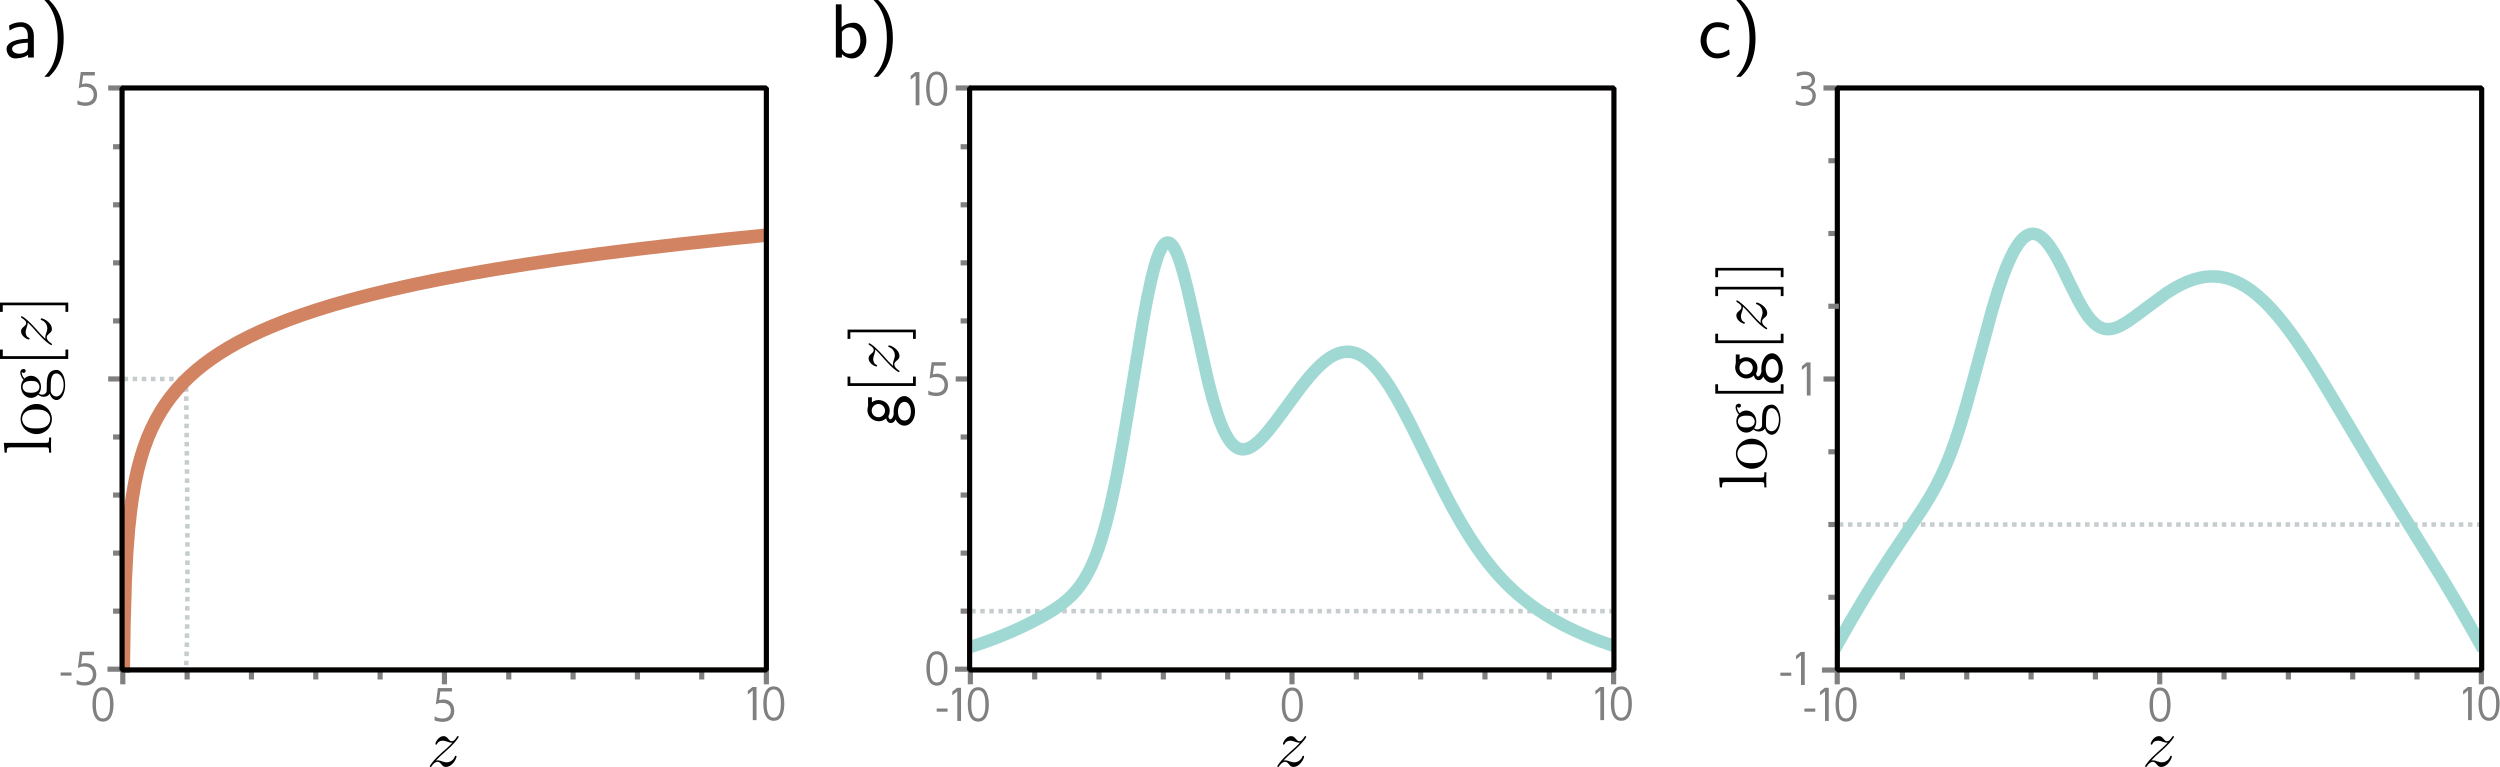 <?xml version='1.0' encoding='UTF-8'?>
<!-- This file was generated by dvisvgm 3.0.3 -->
<svg version='1.1' xmlns='http://www.w3.org/2000/svg' xmlns:xlink='http://www.w3.org/1999/xlink' width='411.857pt' height='126.349pt' viewBox='0 -126.349 411.857 126.349'>
<defs>
<clipPath id='clip1'>
<path d='M20.215 94.766H126.211V12.586H20.215Z'/>
</clipPath>
<clipPath id='clip2'>
<path d='M160.164 111.906H266.098V15.711H160.164Z'/>
</clipPath>
<clipPath id='clip3'>
<path d='M302.68 102.516H408.613V6.996H302.68Z'/>
</clipPath>
</defs>
<g id='page1'>
<g transform='matrix(1 0 0 -1 0 0)'>
<path d='M302.934 39.937H408.656' stroke='#c6cdcf' fill='none' stroke-width='.751' stroke-dasharray='.751 .751'/>
<path d='M159.98 25.668H265.707' stroke='#c6cdcf' fill='none' stroke-width='.751' stroke-dasharray='.751 .751'/>
<path d='M30.648 64.062C30.648 64.062 31.184 26.34 30.648 15.906' stroke='#c6cdcf' fill='none' stroke-width='.751' stroke-dasharray='.751 .751'/>
<path d='M20.352 63.918H30.426' stroke='#c6cdcf' fill='none' stroke-width='.751' stroke-dasharray='.751 .751'/>
<path d='M20.32 16.645L20.426 23.761L20.641 30.883L20.852 35.047L21.168 39.215L21.488 42.168L21.805 44.461L22.23 46.89L22.652 48.851L23.184 50.871L23.715 52.558L24.348 54.277L24.984 55.746L25.727 57.23L26.469 58.527L27.316 59.836L28.164 60.992L29.117 62.156L30.074 63.203L31.133 64.254L32.301 65.297L33.57 66.324L34.844 67.258L36.219 68.183L37.703 69.094L39.293 69.988L41.098 70.914L43.004 71.812L45.02 72.683L47.242 73.566L49.574 74.414L52.121 75.269L54.875 76.121L57.844 76.965L61.023 77.797L64.519 78.64L68.336 79.492L72.363 80.316L76.816 81.156L81.586 81.988L86.781 82.824L92.398 83.656L98.438 84.48L105.012 85.308L112.113 86.137L119.742 86.957L126.102 87.594' stroke='#d18362' fill='none' stroke-width='2.224' stroke-linecap='square' stroke-linejoin='bevel' clip-path='url(#clip1)'/>
<path d='M160.164 19.863L162.281 20.566L164.398 21.355L166.52 22.23L168.586 23.172L170.543 24.148L172.293 25.109L173.668 25.949L174.781 26.723L175.734 27.484L176.527 28.219L177.27 29.019L177.961 29.895L178.594 30.836L179.23 31.937L179.813 33.113L180.395 34.472L180.977 36.039L181.613 38.008L182.25 40.269L182.887 42.836L183.574 45.969L184.316 49.73L185.164 54.469L186.328 61.508L188.234 73.082L189.027 77.355L189.664 80.32L190.195 82.402L190.672 83.937L191.043 84.883L191.414 85.609L191.73 86.047L191.996 86.281L192.207 86.383L192.418 86.41L192.633 86.359L192.844 86.234L193.109 85.976L193.371 85.605L193.691 85.023L194.063 84.164L194.484 82.957L195.016 81.164L195.648 78.668L196.496 74.941L199.039 63.496L199.781 60.66L200.418 58.543L201 56.875L201.531 55.601L202.008 54.644L202.484 53.867L202.906 53.32L203.332 52.898L203.754 52.597L204.125 52.426L204.496 52.336L204.867 52.316L205.289 52.379L205.715 52.519L206.191 52.762L206.719 53.121L207.355 53.656L208.098 54.402L208.945 55.375L210.059 56.781L211.754 59.082L214.398 62.668L215.672 64.242L216.68 65.367L217.578 66.254L218.371 66.93L219.113 67.461L219.805 67.851L220.438 68.125L221.074 68.308L221.656 68.394L222.238 68.402L222.82 68.324L223.406 68.16L223.988 67.914L224.57 67.586L225.207 67.133L225.895 66.531L226.582 65.824L227.324 64.941L228.117 63.875L229.02 62.527L230.027 60.851L231.191 58.75L232.621 55.984L234.844 51.469L237.602 45.918L239.242 42.793L240.672 40.258L241.996 38.078L243.215 36.226L244.434 34.523L245.652 32.969L246.867 31.55L248.086 30.257L249.305 29.086L250.578 27.973L251.902 26.918L253.277 25.926L254.762 24.961L256.297 24.051L257.938 23.176L259.688 22.336L261.539 21.523L263.5 20.758L265.512 20.058L266.043 19.887' stroke='#a0d9d3' fill='none' stroke-width='2.055' stroke-linecap='square' stroke-linejoin='bevel' clip-path='url(#clip2)'/>
<path d='M302.68 20.156L304.906 24.082L307.129 27.844L309.301 31.351L311.523 34.789L314.172 38.719L316.77 42.597L317.988 44.574L318.941 46.277L319.789 47.961L320.582 49.722L321.379 51.695L322.172 53.894L323.02 56.5L323.973 59.719L325.191 64.164L328.211 75.344L329.164 78.472L329.957 80.808L330.645 82.594L331.281 84.027L331.863 85.152L332.395 86.008L332.871 86.637L333.348 87.137L333.77 87.469L334.195 87.691L334.566 87.805L334.938 87.836L335.309 87.789L335.68 87.668L336.102 87.433L336.527 87.109L337.004 86.64L337.531 85.996L338.113 85.148L338.805 83.996L339.652 82.394L341.027 79.57L342.352 76.922L343.148 75.512L343.836 74.457L344.418 73.711L344.949 73.156L345.477 72.723L345.953 72.437L346.43 72.246L346.906 72.14L347.383 72.117L347.914 72.176L348.441 72.312L349.078 72.562L349.82 72.945L350.723 73.512L351.938 74.387L356.918 78.066L358.188 78.851L359.301 79.453L360.359 79.933L361.367 80.301L362.32 80.566L363.223 80.73L364.07 80.808H364.914L365.762 80.73L366.609 80.57L367.457 80.328L368.305 80L369.152 79.59L370.055 79.062L370.953 78.441L371.906 77.683L372.914 76.777L373.973 75.703L375.086 74.461L376.25 73.031L377.523 71.34L378.898 69.371L380.488 66.949L382.395 63.887L385.043 59.457L391.609 48.422L395.266 42.496L402.309 31.113L405.066 26.468L407.555 22.109L408.563 20.297' stroke='#a0d9d3' fill='none' stroke-width='2.062' stroke-linecap='square' stroke-linejoin='bevel' clip-path='url(#clip3)'/>
<path d='M20.23 16.137V13.609' stroke='#808080' fill='none' stroke-width='.85'/>
<path d='M73.219 16.137V13.609' stroke='#808080' fill='none' stroke-width='.85'/>
<path d='M126.254 16.137V13.609' stroke='#808080' fill='none' stroke-width='.85'/>
<path d='M30.828 14.41V16.137' stroke='#808080' fill='none' stroke-width='.85'/>
<path d='M41.426 14.41V16.137' stroke='#808080' fill='none' stroke-width='.85'/>
<path d='M62.621 14.41V16.137' stroke='#808080' fill='none' stroke-width='.85'/>
<path d='M94.41 14.41V16.137' stroke='#808080' fill='none' stroke-width='.85'/>
<path d='M52.023 14.41V16.137' stroke='#808080' fill='none' stroke-width='.85'/>
<path d='M83.816 14.41V16.137' stroke='#808080' fill='none' stroke-width='.85'/>
<path d='M105.008 14.41V16.137' stroke='#808080' fill='none' stroke-width='.85'/>
<path d='M115.605 14.41V16.137' stroke='#808080' fill='none' stroke-width='.85'/>
<path d='M20.352 111.855H17.82' stroke='#808080' fill='none' stroke-width='.85'/>
<path d='M20.352 63.918H17.82' stroke='#808080' fill='none' stroke-width='.85'/>
<path d='M20.234 16.105H17.703' stroke='#808080' fill='none' stroke-width='.85'/>
<path d='M20.352 102.172H18.625' stroke='#808080' fill='none' stroke-width='.85'/>
<path d='M20.352 83.047H18.625' stroke='#808080' fill='none' stroke-width='.85'/>
<path d='M20.352 54.355H18.625' stroke='#808080' fill='none' stroke-width='.85'/>
<path d='M20.352 44.793H18.625' stroke='#808080' fill='none' stroke-width='.85'/>
<path d='M20.352 25.668H18.625' stroke='#808080' fill='none' stroke-width='.85'/>
<path d='M20.352 35.23H18.625' stroke='#808080' fill='none' stroke-width='.85'/>
<path d='M71.816 1.055C72.418 1.707 72.75 1.988 73.156 2.34C73.156 2.34 73.84 2.937 74.246 3.34C75.32 4.379 75.566 4.926 75.566 4.976C75.566 5.082 75.461 5.082 75.441 5.082C75.356 5.082 75.336 5.066 75.266 4.961C74.934 4.414 74.703 4.238 74.441 4.238C74.156 4.238 74.035 4.414 73.859 4.609C73.648 4.855 73.453 5.082 73.086 5.082C72.238 5.082 71.731 4.047 71.731 3.801C71.731 3.746 71.766 3.676 71.852 3.676C71.957 3.676 71.977 3.73 72.012 3.801C72.223 4.328 72.875 4.328 72.961 4.328C73.191 4.328 73.402 4.258 73.664 4.168C74.121 3.996 74.246 3.996 74.527 3.996C74.121 3.519 73.191 2.707 72.981 2.531L71.957 1.582C71.203 .824 70.797 .191 70.797 .105C70.797 0 70.922 0 70.938 0C71.027 0 71.043 .015 71.113 .14C71.379 .543 71.711 .844 72.082 .844C72.328 .844 72.453 .738 72.734 .422C72.91 .176 73.121 0 73.438 0C74.562 0 75.215 1.422 75.215 1.722C75.215 1.777 75.16 1.847 75.074 1.847C74.969 1.847 74.949 1.777 74.914 1.687C74.652 .965 73.93 .754 73.559 .754C73.348 .754 73.137 .824 72.91 .894C72.523 1.035 72.348 1.09 72.117 1.09C72.098 1.09 71.922 1.09 71.816 1.055Z'/>
<path d='M.633 53.391L.758 51.773H1.109C1.109 52.566 1.18 52.652 1.742 52.652H7.582C8.078 52.652 8.078 52.531 8.078 51.773H8.43C8.41 52.144 8.395 52.746 8.395 53.023C8.395 53.304 8.41 53.847 8.43 54.273H8.078C8.078 53.516 8.078 53.391 7.582 53.391Z'/>
<path d='M6.02 59.801C4.594 59.801 3.395 58.691 3.395 57.336C3.395 55.929 4.629 54.836 6.02 54.836C7.477 54.836 8.551 56 8.551 57.316C8.551 58.672 7.441 59.801 6.02 59.801ZM8.27 57.336C8.27 56.844 8.043 56.351 7.512 56.051C7.02 55.769 6.336 55.769 5.93 55.769C5.488 55.769 4.891 55.769 4.398 56.035C3.891 56.332 3.641 56.859 3.641 57.316C3.641 57.812 3.891 58.285 4.383 58.586C4.855 58.883 5.508 58.883 5.93 58.883C6.336 58.883 6.949 58.883 7.441 58.637C7.953 58.375 8.27 57.883 8.27 57.336Z'/>
<path d='M6.492 62.629C6.492 61.644 5.367 61.644 5.121 61.644C4.82 61.644 4.453 61.66 4.172 61.82C4.047 61.906 3.73 62.172 3.73 62.629C3.73 63.597 4.84 63.597 5.102 63.597C5.402 63.597 5.773 63.597 6.055 63.422C6.176 63.332 6.492 63.07 6.492 62.629ZM6.934 61.328C6.898 61.328 6.633 61.328 6.406 61.504C6.723 61.941 6.758 62.418 6.758 62.629C6.758 63.668 5.984 64.441 5.121 64.441C4.699 64.441 4.293 64.266 4.031 63.984C3.641 64.387 3.59 64.793 3.59 64.988C3.59 65.023 3.59 65.078 3.605 65.109C3.641 64.988 3.766 64.918 3.906 64.918C4.102 64.918 4.223 65.078 4.223 65.25C4.223 65.355 4.152 65.566 3.891 65.566C3.695 65.566 3.344 65.445 3.344 65.004C3.344 64.773 3.414 64.281 3.871 63.808C3.5 63.332 3.465 62.875 3.465 62.629C3.465 61.574 4.242 60.797 5.102 60.797C5.594 60.797 6.02 61.047 6.266 61.328C6.422 61.187 6.793 60.976 7.195 60.976C7.547 60.976 7.973 61.133 8.199 61.484C8.375 60.797 8.867 60.445 9.309 60.445C10.117 60.445 10.734 61.554 10.734 62.929C10.734 64.246 10.172 65.41 9.289 65.41C8.902 65.41 8.324 65.269 8.008 64.687C7.707 64.09 7.707 63.437 7.707 62.75C7.707 62.469 7.707 61.996 7.691 61.906C7.637 61.554 7.301 61.328 6.934 61.328ZM10.488 62.945C10.488 61.801 9.906 61.027 9.309 61.027C8.797 61.027 8.375 61.449 8.359 61.941V62.609C8.359 63.578 8.359 64.828 9.309 64.828C9.926 64.828 10.488 64.035 10.488 62.945Z'/>
<path d='M11.242 68.766H10.785V67.676H.457V68.766H0V67.215H11.242Z'/>
<path d='M7.496 70.508C6.844 71.105 6.562 71.441 6.211 71.844C6.211 71.844 5.613 72.531 5.207 72.937C4.172 74.008 3.625 74.254 3.57 74.254C3.465 74.254 3.465 74.148 3.465 74.133C3.465 74.043 3.484 74.027 3.59 73.957C4.137 73.621 4.312 73.394 4.312 73.129C4.312 72.847 4.137 72.726 3.941 72.551C3.695 72.336 3.465 72.144 3.465 71.773C3.465 70.93 4.504 70.418 4.75 70.418C4.805 70.418 4.875 70.453 4.875 70.543C4.875 70.648 4.82 70.668 4.75 70.703C4.223 70.914 4.223 71.562 4.223 71.652C4.223 71.879 4.293 72.09 4.383 72.355C4.559 72.812 4.559 72.937 4.559 73.219C5.031 72.812 5.844 71.879 6.02 71.668L6.969 70.648C7.727 69.891 8.359 69.488 8.445 69.488C8.551 69.488 8.551 69.609 8.551 69.629C8.551 69.715 8.535 69.734 8.41 69.805C8.008 70.066 7.707 70.402 7.707 70.773C7.707 71.019 7.812 71.141 8.129 71.422C8.375 71.597 8.551 71.808 8.551 72.125C8.551 73.254 7.125 73.902 6.828 73.902C6.773 73.902 6.703 73.851 6.703 73.762C6.703 73.656 6.773 73.641 6.863 73.605C7.582 73.34 7.797 72.621 7.797 72.25C7.797 72.039 7.727 71.828 7.656 71.597C7.512 71.211 7.461 71.035 7.461 70.808C7.461 70.789 7.461 70.613 7.496 70.508Z'/>
<path d='M0 76.5V74.969H.457V76.058H10.785V74.969H11.242V76.5Z'/>
<path d='M159.859 16.137V13.609' stroke='#808080' fill='none' stroke-width='.85'/>
<path d='M212.848 16.137V13.609' stroke='#808080' fill='none' stroke-width='.85'/>
<path d='M265.832 16.137V13.609' stroke='#808080' fill='none' stroke-width='.85'/>
<path d='M170.457 14.41V16.137' stroke='#808080' fill='none' stroke-width='.85'/>
<path d='M181.055 14.41V16.137' stroke='#808080' fill='none' stroke-width='.85'/>
<path d='M202.25 14.41V16.137' stroke='#808080' fill='none' stroke-width='.85'/>
<path d='M234.043 14.41V16.137' stroke='#808080' fill='none' stroke-width='.85'/>
<path d='M191.652 14.41V16.137' stroke='#808080' fill='none' stroke-width='.85'/>
<path d='M223.445 14.41V16.137' stroke='#808080' fill='none' stroke-width='.85'/>
<path d='M244.637 14.41V16.137' stroke='#808080' fill='none' stroke-width='.85'/>
<path d='M255.234 14.41V16.137' stroke='#808080' fill='none' stroke-width='.85'/>
<path d='M159.98 111.855H157.449' stroke='#808080' fill='none' stroke-width='.85'/>
<path d='M159.98 63.918H157.449' stroke='#808080' fill='none' stroke-width='.85'/>
<path d='M159.863 16.105H157.332' stroke='#808080' fill='none' stroke-width='.85'/>
<path d='M159.98 102.172H158.254' stroke='#808080' fill='none' stroke-width='.85'/>
<path d='M159.98 83.047H158.254' stroke='#808080' fill='none' stroke-width='.85'/>
<path d='M159.98 54.355H158.254' stroke='#808080' fill='none' stroke-width='.85'/>
<path d='M159.98 44.793H158.254' stroke='#808080' fill='none' stroke-width='.85'/>
<path d='M159.98 25.668H158.254' stroke='#808080' fill='none' stroke-width='.85'/>
<path d='M159.98 35.23H158.254' stroke='#808080' fill='none' stroke-width='.85'/>
<path d='M159.98 92.609H158.254' stroke='#808080' fill='none' stroke-width='.85'/>
<path d='M159.98 73.48H158.254' stroke='#808080' fill='none' stroke-width='.85'/>
<path d='M211.445 1.055C212.047 1.707 212.379 1.988 212.785 2.34C212.785 2.34 213.469 2.937 213.875 3.34C214.949 4.379 215.195 4.926 215.195 4.976C215.195 5.082 215.09 5.082 215.07 5.082C214.984 5.082 214.965 5.066 214.895 4.961C214.563 4.414 214.332 4.238 214.07 4.238C213.789 4.238 213.664 4.414 213.488 4.609C213.277 4.855 213.082 5.082 212.715 5.082C211.871 5.082 211.359 4.047 211.359 3.801C211.359 3.746 211.395 3.676 211.48 3.676C211.586 3.676 211.605 3.73 211.641 3.801C211.852 4.328 212.504 4.328 212.59 4.328C212.82 4.328 213.031 4.258 213.293 4.168C213.754 3.996 213.875 3.996 214.156 3.996C213.754 3.519 212.82 2.707 212.609 2.531L211.586 1.582C210.832 .824 210.426 .191 210.426 .105C210.426 0 210.551 0 210.566 0C210.656 0 210.672 .015 210.742 .14C211.008 .543 211.34 .844 211.711 .844C211.957 .844 212.082 .738 212.363 .422C212.539 .176 212.75 0 213.066 0C214.191 0 214.844 1.422 214.844 1.722C214.844 1.777 214.789 1.847 214.703 1.847C214.598 1.847 214.578 1.777 214.543 1.687C214.281 .965 213.559 .754 213.188 .754C212.977 .754 212.766 .824 212.539 .894C212.152 1.035 211.977 1.09 211.746 1.09C211.73 1.09 211.551 1.09 211.445 1.055Z'/>
<path d='M147.934 58.543C147.934 59.496 148.391 60.144 149.008 60.144S150.063 59.496 150.063 58.543C150.063 57.594 149.625 57.066 149.008 57.066S147.934 57.594 147.934 58.543ZM147.215 58.543C147.215 58.457 147.215 58.371 147.23 58.262C147.23 57.734 146.914 57.277 146.703 57.277C146.457 57.277 146.367 57.558 146.367 57.769V57.84C146.527 58.016 146.578 58.543 146.578 58.703C146.578 59.672 145.754 60.445 144.73 60.445C144.328 60.445 143.941 60.304 143.641 60.074V60.902H143.008V59.476C142.938 59.25 142.902 58.933 142.902 58.758C142.902 57.789 143.73 56.98 144.73 56.945C145.227 56.945 145.664 57.121 145.98 57.437C146.051 57.066 146.297 56.66 146.773 56.66C147.074 56.66 147.355 56.855 147.531 57.262C147.863 56.609 148.41 56.222 148.992 56.222C149.906 56.222 150.75 57.156 150.75 58.543C150.75 59.953 149.906 61.097 149.008 61.097C147.828 61.097 147.215 59.722 147.215 58.543ZM143.605 58.703C143.605 59.301 144.098 59.793 144.715 59.793C145.313 59.793 145.805 59.301 145.805 58.703C145.805 58.086 145.313 57.613 144.715 57.613C144.098 57.613 143.605 58.086 143.605 58.703Z'/>
<path d='M150.871 64.312H150.414V63.222H140.086V64.312H139.629V62.766H150.871Z'/>
<path d='M147.125 66.058C146.473 66.656 146.191 66.988 145.84 67.394C145.84 67.394 145.242 68.082 144.836 68.484C143.801 69.558 143.254 69.805 143.199 69.805C143.094 69.805 143.094 69.703 143.094 69.683C143.094 69.594 143.113 69.578 143.219 69.508C143.766 69.172 143.941 68.945 143.941 68.68C143.941 68.398 143.766 68.273 143.57 68.097C143.324 67.887 143.094 67.695 143.094 67.328C143.094 66.48 144.133 65.969 144.379 65.969C144.434 65.969 144.504 66.004 144.504 66.094C144.504 66.203 144.449 66.215 144.379 66.25C143.852 66.461 143.852 67.113 143.852 67.203C143.852 67.43 143.922 67.641 144.012 67.906C144.188 68.363 144.188 68.484 144.188 68.766C144.66 68.363 145.473 67.43 145.648 67.219L146.598 66.203C147.355 65.441 147.988 65.035 148.074 65.035C148.18 65.035 148.18 65.16 148.18 65.18C148.18 65.266 148.164 65.285 148.039 65.355C147.637 65.621 147.336 65.953 147.336 66.32C147.336 66.566 147.441 66.691 147.758 66.972C148.004 67.148 148.18 67.359 148.18 67.676C148.18 68.801 146.754 69.453 146.457 69.453C146.402 69.453 146.332 69.402 146.332 69.312C146.332 69.207 146.402 69.191 146.492 69.156C147.215 68.891 147.426 68.168 147.426 67.801C147.426 67.59 147.355 67.379 147.285 67.148C147.145 66.762 147.09 66.586 147.09 66.355C147.09 66.34 147.09 66.164 147.125 66.058Z'/>
<path d='M139.629 72.051V70.519H140.086V71.609H150.414V70.519H150.871V72.051Z'/>
<path d='M302.672 16.137V13.609' stroke='#808080' fill='none' stroke-width='.85'/>
<path d='M355.797 16.137V13.609' stroke='#808080' fill='none' stroke-width='.85'/>
<path d='M408.785 16.137V13.609' stroke='#808080' fill='none' stroke-width='.85'/>
<path d='M313.41 14.41V16.137' stroke='#808080' fill='none' stroke-width='.85'/>
<path d='M324.008 14.41V16.137' stroke='#808080' fill='none' stroke-width='.85'/>
<path d='M345.203 14.41V16.137' stroke='#808080' fill='none' stroke-width='.85'/>
<path d='M376.992 14.41V16.137' stroke='#808080' fill='none' stroke-width='.85'/>
<path d='M334.605 14.41V16.137' stroke='#808080' fill='none' stroke-width='.85'/>
<path d='M366.395 14.41V16.137' stroke='#808080' fill='none' stroke-width='.85'/>
<path d='M387.59 14.41V16.137' stroke='#808080' fill='none' stroke-width='.85'/>
<path d='M398.188 14.41V16.137' stroke='#808080' fill='none' stroke-width='.85'/>
<path d='M302.934 111.855H300.402' stroke='#808080' fill='none' stroke-width='.85'/>
<path d='M302.934 63.91H300.402' stroke='#808080' fill='none' stroke-width='.85'/>
<path d='M302.684 15.965H300.156' stroke='#808080' fill='none' stroke-width='.85'/>
<path d='M302.934 99.871H301.207' stroke='#808080' fill='none' stroke-width='.85'/>
<path d='M302.934 87.883H301.207' stroke='#808080' fill='none' stroke-width='.85'/>
<path d='M302.934 51.922H301.207' stroke='#808080' fill='none' stroke-width='.85'/>
<path d='M302.934 27.949H301.207' stroke='#808080' fill='none' stroke-width='.85'/>
<path d='M302.934 39.937H301.207' stroke='#808080' fill='none' stroke-width='.85'/>
<path d='M302.688 111.855H408.836V15.984H302.688Z' stroke='#030000' fill='none' stroke-width='.85' stroke-linejoin='bevel'/>
<path d='M302.934 75.898H301.207' stroke='#808080' fill='none' stroke-width='.85'/>
<path d='M354.398 1.055C354.996 1.707 355.332 1.988 355.734 2.34C355.734 2.34 356.422 2.937 356.828 3.34C357.902 4.379 358.148 4.926 358.148 4.976C358.148 5.082 358.043 5.082 358.023 5.082C357.938 5.082 357.918 5.066 357.848 4.961C357.512 4.414 357.285 4.238 357.02 4.238C356.738 4.238 356.617 4.414 356.441 4.609C356.23 4.855 356.035 5.082 355.664 5.082C354.82 5.082 354.313 4.047 354.313 3.801C354.313 3.746 354.348 3.676 354.434 3.676C354.539 3.676 354.559 3.73 354.594 3.801C354.805 4.328 355.453 4.328 355.543 4.328C355.773 4.328 355.984 4.258 356.246 4.168C356.703 3.996 356.828 3.996 357.109 3.996C356.703 3.519 355.773 2.707 355.559 2.531L354.539 1.582C353.781 .824 353.379 .191 353.379 .105C353.379 0 353.5 0 353.52 0C353.605 0 353.625 .015 353.695 .14C353.961 .543 354.293 .844 354.664 .844C354.91 .844 355.031 .738 355.313 .422C355.488 .176 355.699 0 356.02 0C357.145 0 357.797 1.422 357.797 1.722C357.797 1.777 357.742 1.847 357.652 1.847C357.547 1.847 357.531 1.777 357.496 1.687C357.23 .965 356.512 .754 356.141 .754C355.93 .754 355.719 .824 355.488 .894C355.102 1.035 354.926 1.09 354.699 1.09C354.68 1.09 354.504 1.09 354.398 1.055Z'/>
<path d='M283.215 47.672L283.336 46.054H283.691C283.691 46.844 283.762 46.933 284.324 46.933H290.164C290.656 46.933 290.656 46.808 290.656 46.054H291.008C290.992 46.422 290.973 47.019 290.973 47.304C290.973 47.586 290.992 48.129 291.008 48.551H290.656C290.656 47.797 290.656 47.672 290.164 47.672Z'/>
<path d='M288.598 54.078C287.172 54.078 285.977 52.972 285.977 51.621C285.977 50.207 287.207 49.121 288.598 49.121C290.059 49.121 291.133 50.277 291.133 51.597C291.133 52.953 290.023 54.078 288.598 54.078ZM290.852 51.621C290.852 51.125 290.621 50.629 290.094 50.332C289.602 50.051 288.914 50.051 288.512 50.051C288.07 50.051 287.473 50.051 286.98 50.312C286.469 50.613 286.223 51.141 286.223 51.597C286.223 52.09 286.469 52.566 286.961 52.871C287.438 53.164 288.09 53.164 288.512 53.164C288.914 53.164 289.531 53.164 290.023 52.918C290.535 52.656 290.852 52.16 290.852 51.621Z'/>
<path d='M289.074 56.91C289.074 55.922 287.949 55.922 287.703 55.922C287.402 55.922 287.031 55.941 286.75 56.101C286.629 56.187 286.313 56.453 286.313 56.91C286.313 57.875 287.422 57.875 287.684 57.875C287.984 57.875 288.352 57.875 288.633 57.699C288.758 57.613 289.074 57.347 289.074 56.91ZM289.516 55.605C289.48 55.605 289.215 55.605 288.984 55.781C289.305 56.222 289.34 56.699 289.34 56.91C289.34 57.949 288.563 58.722 287.703 58.722C287.277 58.722 286.875 58.547 286.609 58.266C286.223 58.668 286.172 59.074 286.172 59.266C286.172 59.301 286.172 59.355 286.188 59.391C286.223 59.266 286.348 59.195 286.488 59.195C286.68 59.195 286.805 59.355 286.805 59.531C286.805 59.637 286.734 59.847 286.469 59.847C286.277 59.847 285.926 59.722 285.926 59.285C285.926 59.054 285.996 58.562 286.453 58.09C286.082 57.613 286.047 57.156 286.047 56.91C286.047 55.851 286.82 55.078 287.684 55.078C288.176 55.078 288.598 55.324 288.844 55.605C289.004 55.465 289.375 55.254 289.777 55.254C290.129 55.254 290.551 55.414 290.781 55.766C290.957 55.078 291.449 54.726 291.891 54.726C292.699 54.726 293.316 55.836 293.316 57.207C293.316 58.527 292.75 59.687 291.871 59.687C291.484 59.687 290.902 59.547 290.586 58.969C290.289 58.371 290.289 57.719 290.289 57.031C290.289 56.75 290.289 56.277 290.27 56.187C290.219 55.836 289.883 55.605 289.516 55.605ZM293.07 57.226C293.07 56.082 292.488 55.308 291.891 55.308C291.379 55.308 290.957 55.73 290.938 56.222V56.891C290.938 57.859 290.938 59.109 291.891 59.109C292.504 59.109 293.07 58.316 293.07 57.226Z'/>
<path d='M293.824 63.047H293.367V61.953H283.039V63.047H282.582V61.496H293.824Z'/>
<path d='M290.887 65.597C290.887 66.547 291.344 67.203 291.961 67.203C292.574 67.203 293.016 66.547 293.016 65.597S292.574 64.121 291.961 64.121C291.344 64.121 290.887 64.648 290.887 65.597ZM290.164 65.597C290.164 65.508 290.164 65.422 290.184 65.316C290.184 64.789 289.867 64.332 289.656 64.332C289.41 64.332 289.32 64.613 289.32 64.828V64.894C289.48 65.07 289.531 65.597 289.531 65.758C289.531 66.722 288.703 67.496 287.684 67.496C287.277 67.496 286.891 67.355 286.594 67.129V67.957H285.961V66.531C285.891 66.301 285.855 65.984 285.855 65.808C285.855 64.84 286.68 64.031 287.684 63.996C288.176 63.996 288.617 64.172 288.934 64.488C289.004 64.121 289.25 63.715 289.727 63.715C290.023 63.715 290.305 63.91 290.48 64.312C290.816 63.66 291.363 63.273 291.941 63.273C292.855 63.273 293.703 64.207 293.703 65.597C293.703 67.004 292.855 68.148 291.961 68.148C290.781 68.148 290.164 66.777 290.164 65.597ZM286.559 65.758C286.559 66.355 287.051 66.847 287.668 66.847C288.266 66.847 288.758 66.355 288.758 65.758C288.758 65.141 288.266 64.664 287.668 64.664C287.051 64.664 286.559 65.141 286.559 65.758Z'/>
<path d='M293.824 71.371H293.367V70.277H283.039V71.371H282.582V69.82H293.824Z'/>
<path d='M290.078 73.109C289.426 73.707 289.145 74.043 288.793 74.453C288.793 74.453 288.195 75.133 287.789 75.539C286.75 76.613 286.207 76.859 286.152 76.859C286.047 76.859 286.047 76.754 286.047 76.734C286.047 76.648 286.066 76.629 286.172 76.558C286.715 76.226 286.891 75.996 286.891 75.73C286.891 75.453 286.715 75.328 286.523 75.152C286.277 74.941 286.047 74.746 286.047 74.379C286.047 73.531 287.086 73.023 287.332 73.023C287.387 73.023 287.457 73.058 287.457 73.144C287.457 73.25 287.402 73.269 287.332 73.305C286.805 73.516 286.805 74.168 286.805 74.254C286.805 74.484 286.875 74.695 286.961 74.957C287.137 75.414 287.137 75.539 287.137 75.82C287.613 75.414 288.422 74.484 288.598 74.273L289.551 73.25C290.305 72.496 290.938 72.09 291.027 72.09C291.133 72.09 291.133 72.215 291.133 72.23C291.133 72.32 291.113 72.336 290.992 72.406C290.586 72.672 290.289 73.004 290.289 73.375C290.289 73.621 290.395 73.746 290.711 74.027C290.957 74.203 291.133 74.414 291.133 74.73C291.133 75.855 289.707 76.508 289.41 76.508C289.355 76.508 289.285 76.453 289.285 76.371C289.285 76.262 289.355 76.246 289.445 76.207C290.164 75.945 290.375 75.222 290.375 74.851C290.375 74.641 290.305 74.43 290.234 74.203C290.094 73.812 290.043 73.637 290.043 73.41C290.043 73.391 290.043 73.215 290.078 73.109Z'/>
<path d='M282.582 79.101V77.57H283.039V78.664H293.367V77.57H293.824V79.101Z'/>
<path d='M282.582 82.219V80.687H283.039V81.781H293.367V80.687H293.824V82.219Z'/>
<path d='M20.352 92.609H18.625' stroke='#808080' fill='none' stroke-width='.85'/>
<path d='M20.352 73.48H18.625' stroke='#808080' fill='none' stroke-width='.85'/>
<path d='M156.086 16.219C156.074 17.383 155.813 19.066 154.34 19.066S152.617 17.359 152.617 16.219C152.617 15.066 152.879 13.394 154.34 13.394S156.086 15.066 156.086 16.219ZM155.516 16.219C155.516 15.461 155.453 13.914 154.34 13.914C153.223 13.914 153.188 15.488 153.188 16.219C153.188 16.961 153.211 18.558 154.34 18.558C155.453 18.558 155.516 16.949 155.516 16.219Z' fill='#808080'/>
<path d='M18.703 10.293C18.688 11.457 18.43 13.14 16.957 13.14C15.48 13.14 15.234 11.433 15.234 10.293C15.234 9.14 15.492 7.469 16.957 7.469C18.418 7.469 18.703 9.14 18.703 10.293ZM18.133 10.293C18.133 9.539 18.07 7.988 16.957 7.988C15.84 7.988 15.805 9.562 15.805 10.293C15.805 11.035 15.828 12.633 16.957 12.633C18.07 12.633 18.133 11.023 18.133 10.293Z' fill='#808080'/>
<path d='M357.586 10.238C357.574 11.402 357.313 13.086 355.84 13.086C354.363 13.086 354.117 11.375 354.117 10.238C354.117 9.086 354.379 7.414 355.84 7.414S357.586 9.086 357.586 10.238ZM357.016 10.238C357.016 9.48 356.953 7.933 355.84 7.933C354.723 7.933 354.688 9.504 354.688 10.238C354.688 10.98 354.711 12.578 355.84 12.578C356.953 12.578 357.016 10.969 357.016 10.238Z' fill='#808080'/>
<path d='M214.633 10.238C214.621 11.402 214.359 13.086 212.887 13.086C211.414 13.086 211.164 11.375 211.164 10.238C211.164 9.086 211.426 7.414 212.887 7.414S214.633 9.086 214.633 10.238ZM214.063 10.238C214.063 9.48 214 7.933 212.887 7.933C211.773 7.933 211.734 9.504 211.734 10.238C211.734 10.98 211.758 12.578 212.887 12.578C214 12.578 214.063 10.969 214.063 10.238Z' fill='#808080'/>
<path d='M264.262 7.715V13.176H263.605L262.824 12.543V11.926L263.641 12.594V7.715Z' fill='#808080'/>
<path d='M268.84 10.426C268.828 11.59 268.57 13.273 267.094 13.273C265.621 13.273 265.375 11.566 265.375 10.426C265.375 9.273 265.633 7.601 267.094 7.601S268.84 9.273 268.84 10.426ZM268.273 10.426C268.273 9.672 268.211 8.121 267.094 8.121C265.98 8.121 265.941 9.695 265.941 10.426C265.941 11.168 265.969 12.765 267.094 12.765C268.211 12.765 268.273 11.156 268.273 10.426Z' fill='#808080'/>
<path d='M124.633 7.715V13.176H123.977L123.195 12.543V11.926L124.012 12.594V7.715Z' fill='#808080'/>
<path d='M129.211 10.426C129.199 11.59 128.941 13.273 127.465 13.273C125.992 13.273 125.746 11.566 125.746 10.426C125.746 9.273 126.004 7.601 127.465 7.601S129.211 9.273 129.211 10.426ZM128.641 10.426C128.641 9.672 128.582 8.121 127.465 8.121C126.352 8.121 126.313 9.695 126.313 10.426C126.313 11.168 126.34 12.765 127.465 12.765C128.582 12.765 128.641 11.156 128.641 10.426Z' fill='#808080'/>
<path d='M407.211 7.715V13.176H406.555L405.777 12.543V11.926L406.594 12.594V7.715Z' fill='#808080'/>
<path d='M411.793 10.426C411.781 11.59 411.52 13.273 410.047 13.273S408.324 11.566 408.324 10.426C408.324 9.273 408.586 7.601 410.047 7.601S411.793 9.273 411.793 10.426ZM411.223 10.426C411.223 9.672 411.16 8.121 410.047 8.121S408.895 9.695 408.895 10.426C408.895 11.168 408.918 12.765 410.047 12.765C411.16 12.765 411.223 11.156 411.223 10.426Z' fill='#808080'/>
<path d='M151.465 109.008V114.472H150.809L150.027 113.84V113.219L150.848 113.887V109.008Z' fill='#808080'/>
<path d='M156.047 111.722C156.035 112.887 155.773 114.57 154.301 114.57C152.824 114.57 152.578 112.859 152.578 111.722C152.578 110.57 152.84 108.898 154.301 108.898S156.047 110.57 156.047 111.722ZM155.477 111.722C155.477 110.965 155.414 109.418 154.301 109.418C153.184 109.418 153.148 110.996 153.148 111.722C153.148 112.465 153.172 114.062 154.301 114.062C155.414 114.062 155.477 112.453 155.477 111.722Z' fill='#808080'/>
<path d='M156.18 62.945C156.168 64.062 155.473 64.793 154.359 64.793C154.211 64.781 153.875 64.746 153.676 64.668L153.875 66.105H155.809V66.676H153.48L153.145 63.976C153.578 64.187 153.676 64.234 154.234 64.234C155.039 64.234 155.609 63.789 155.609 62.945C155.609 62.078 155.051 61.66 154.234 61.66C153.691 61.66 153.332 61.769 152.934 62.019V61.336C153.293 61.199 153.824 61.101 154.246 61.101C155.422 61.101 156.18 61.746 156.18 62.945Z' fill='#808080'/>
<path d='M16 110.758C15.988 111.871 15.293 112.601 14.18 112.601C14.031 112.59 13.695 112.555 13.496 112.48L13.695 113.914H15.629V114.484H13.301L12.965 111.785C13.398 111.996 13.496 112.047 14.055 112.047C14.859 112.047 15.43 111.597 15.43 110.758C15.43 109.891 14.871 109.469 14.055 109.469C13.508 109.469 13.152 109.582 12.754 109.828V109.148C13.113 109.012 13.645 108.91 14.066 108.91C15.242 108.91 16 109.555 16 110.758Z' fill='#808080'/>
<path d='M74.84 9.273C74.828 10.387 74.133 11.121 73.019 11.121C72.871 11.105 72.535 11.066 72.34 10.996L72.535 12.43H74.469V13H72.141L71.805 10.301C72.238 10.512 72.34 10.558 72.894 10.558C73.699 10.558 74.269 10.113 74.269 9.273C74.269 8.406 73.711 7.984 72.894 7.984C72.352 7.984 71.992 8.094 71.594 8.344V7.66C71.953 7.527 72.488 7.426 72.906 7.426C74.086 7.426 74.84 8.07 74.84 9.273Z' fill='#808080'/>
<path d='M297.258 9.625H299.055V9.105H297.258Z' fill='#808080'/>
<path d='M301.277 7.582V13.043H300.621L299.84 12.41V11.793L300.656 12.461V7.582Z' fill='#808080'/>
<path d='M305.859 10.293C305.844 11.457 305.586 13.14 304.109 13.14C302.637 13.14 302.391 11.433 302.391 10.293C302.391 9.14 302.648 7.469 304.109 7.469C305.574 7.469 305.859 9.14 305.859 10.293ZM305.289 10.293C305.289 9.539 305.227 7.988 304.109 7.988C302.996 7.988 302.961 9.562 302.961 10.293C302.961 11.035 302.984 12.633 304.109 12.633C305.227 12.633 305.289 11.023 305.289 10.293Z' fill='#808080'/>
<path d='M154.309 9.625H156.102V9.105H154.309Z' fill='#808080'/>
<path d='M158.324 7.582V13.043H157.668L156.887 12.41V11.793L157.707 12.461V7.582Z' fill='#808080'/>
<path d='M162.906 10.293C162.895 11.457 162.633 13.14 161.16 13.14C159.684 13.14 159.438 11.433 159.438 10.293C159.438 9.14 159.699 7.469 161.16 7.469S162.906 9.14 162.906 10.293ZM162.336 10.293C162.336 9.539 162.273 7.988 161.16 7.988C160.043 7.988 160.008 9.562 160.008 10.293C160.008 11.035 160.031 12.633 161.16 12.633C162.273 12.633 162.336 11.023 162.336 10.293Z' fill='#808080'/>
<path d='M299.148 110.594C299.148 111.199 298.777 111.758 298.082 111.957C298.68 112.18 299.023 112.613 299.023 113.183C299.023 114.137 298.23 114.57 297.363 114.57C296.93 114.57 296.398 114.472 296.016 114.347V113.738C296.438 113.887 296.797 114.012 297.305 114.012C297.945 114.012 298.469 113.777 298.469 113.082C298.453 112.453 297.945 112.191 297.328 112.191H296.746V111.66H297.305C298.02 111.66 298.59 111.347 298.59 110.594C298.59 109.703 297.973 109.453 297.168 109.453C296.598 109.453 296.25 109.555 295.855 109.824V109.156C296.25 109.019 296.707 108.898 297.18 108.898C298.281 108.898 299.148 109.391 299.148 110.594Z' fill='#808080'/>
<path d='M298.277 61.183V66.648H297.621L296.84 66.016V65.394L297.656 66.066V61.183Z' fill='#808080'/>
<path d='M293.305 15.535H295.098V15.015H293.305Z' fill='#808080'/>
<path d='M297.32 13.496V18.953H296.664L295.883 18.32V17.703L296.703 18.371V13.496Z' fill='#808080'/>
<path d='M9.984 15.562H11.781V15.043H9.984Z' fill='#808080'/>
<path d='M15.871 15.254C15.859 16.371 15.164 17.097 14.051 17.097C13.902 17.086 13.566 17.051 13.371 16.976L13.566 18.414H15.5V18.98H13.172L12.836 16.281C13.27 16.496 13.371 16.543 13.926 16.543C14.73 16.543 15.301 16.097 15.301 15.254C15.301 14.387 14.746 13.965 13.926 13.965C13.383 13.965 13.023 14.078 12.625 14.324V13.644C12.984 13.508 13.52 13.41 13.938 13.41C15.117 13.41 15.871 14.051 15.871 15.254Z' fill='#808080'/>
<path d='M20.109 111.855H126.254V15.984H20.109Z' stroke='#030000' fill='none' stroke-width='.85' stroke-linejoin='bevel'/>
<path d='M159.738 111.855H265.883V15.984H159.738Z' stroke='#030000' fill='none' stroke-width='.85' stroke-linejoin='bevel'/>
<path d='M5.574 120.508C5.574 121.797 4.645 122.687 3.477 122.687C2.664 122.687 2.09 122.488 1.496 122.152L1.574 121.32C2.227 121.777 2.863 121.933 3.477 121.933C4.07 121.933 4.582 121.437 4.582 120.508V119.953C2.684 119.933 1.082 119.402 1.082 118.293C1.082 117.758 1.418 116.726 2.523 116.726C2.703 116.726 3.891 116.75 4.625 117.32V116.871H5.574ZM4.582 118.531C4.582 118.293 4.582 117.976 4.148 117.738C3.793 117.519 3.297 117.5 3.16 117.5C2.566 117.5 1.992 117.797 1.992 118.312C1.992 119.203 4.031 119.281 4.582 119.32Z'/>
<path d='M8.074 113.699C8.473 114.097 9.324 114.871 9.898 116.41C10.41 117.758 10.492 119.105 10.492 120.035C10.492 124.109 8.668 125.773 8.074 126.347H7.305C7.898 125.734 9.5 124.109 9.5 120.035C9.5 119.32 9.461 117.836 8.945 116.351C8.434 114.887 7.719 114.137 7.305 113.699Z'/>
<path d='M138.648 125.637H137.699V116.871H138.691V117.441C138.988 117.164 139.539 116.726 140.391 116.726C141.641 116.726 142.727 117.996 142.727 119.676C142.727 121.246 141.875 122.605 140.688 122.605C140.195 122.605 139.402 122.488 138.648 121.875ZM138.691 121.101C138.887 121.398 139.344 121.836 140.035 121.836C140.789 121.836 141.738 121.301 141.738 119.676C141.738 118.035 140.688 117.5 139.918 117.5C139.422 117.5 139.008 117.719 138.691 118.312Z'/>
<path d='M144.676 113.699C145.074 114.097 145.922 114.871 146.496 116.41C147.012 117.758 147.09 119.105 147.09 120.035C147.09 124.109 145.27 125.773 144.676 126.347H143.906C144.5 125.734 146.102 124.109 146.102 120.035C146.102 119.32 146.063 117.836 145.547 116.351C145.031 114.887 144.32 114.137 143.906 113.699Z'/>
<path d='M284.887 122.152C284.133 122.566 283.699 122.687 282.926 122.687C281.184 122.687 280.156 121.16 280.156 119.676C280.156 118.113 281.305 116.726 282.887 116.726C283.559 116.726 284.254 116.906 284.945 117.383L284.867 118.215C284.215 117.719 283.539 117.539 282.887 117.539C281.84 117.539 281.145 118.449 281.145 119.676C281.145 120.668 281.602 121.875 282.945 121.875C283.602 121.875 284.035 121.777 284.727 121.32Z'/>
<path d='M286.793 113.699C287.188 114.097 288.039 114.871 288.613 116.41C289.129 117.758 289.207 119.105 289.207 120.035C289.207 124.109 287.387 125.773 286.793 126.347H286.02C286.613 125.734 288.219 124.109 288.219 120.035C288.219 119.32 288.18 117.836 287.664 116.351C287.148 114.887 286.438 114.137 286.02 113.699Z'/>
</g>
</g>
</svg>